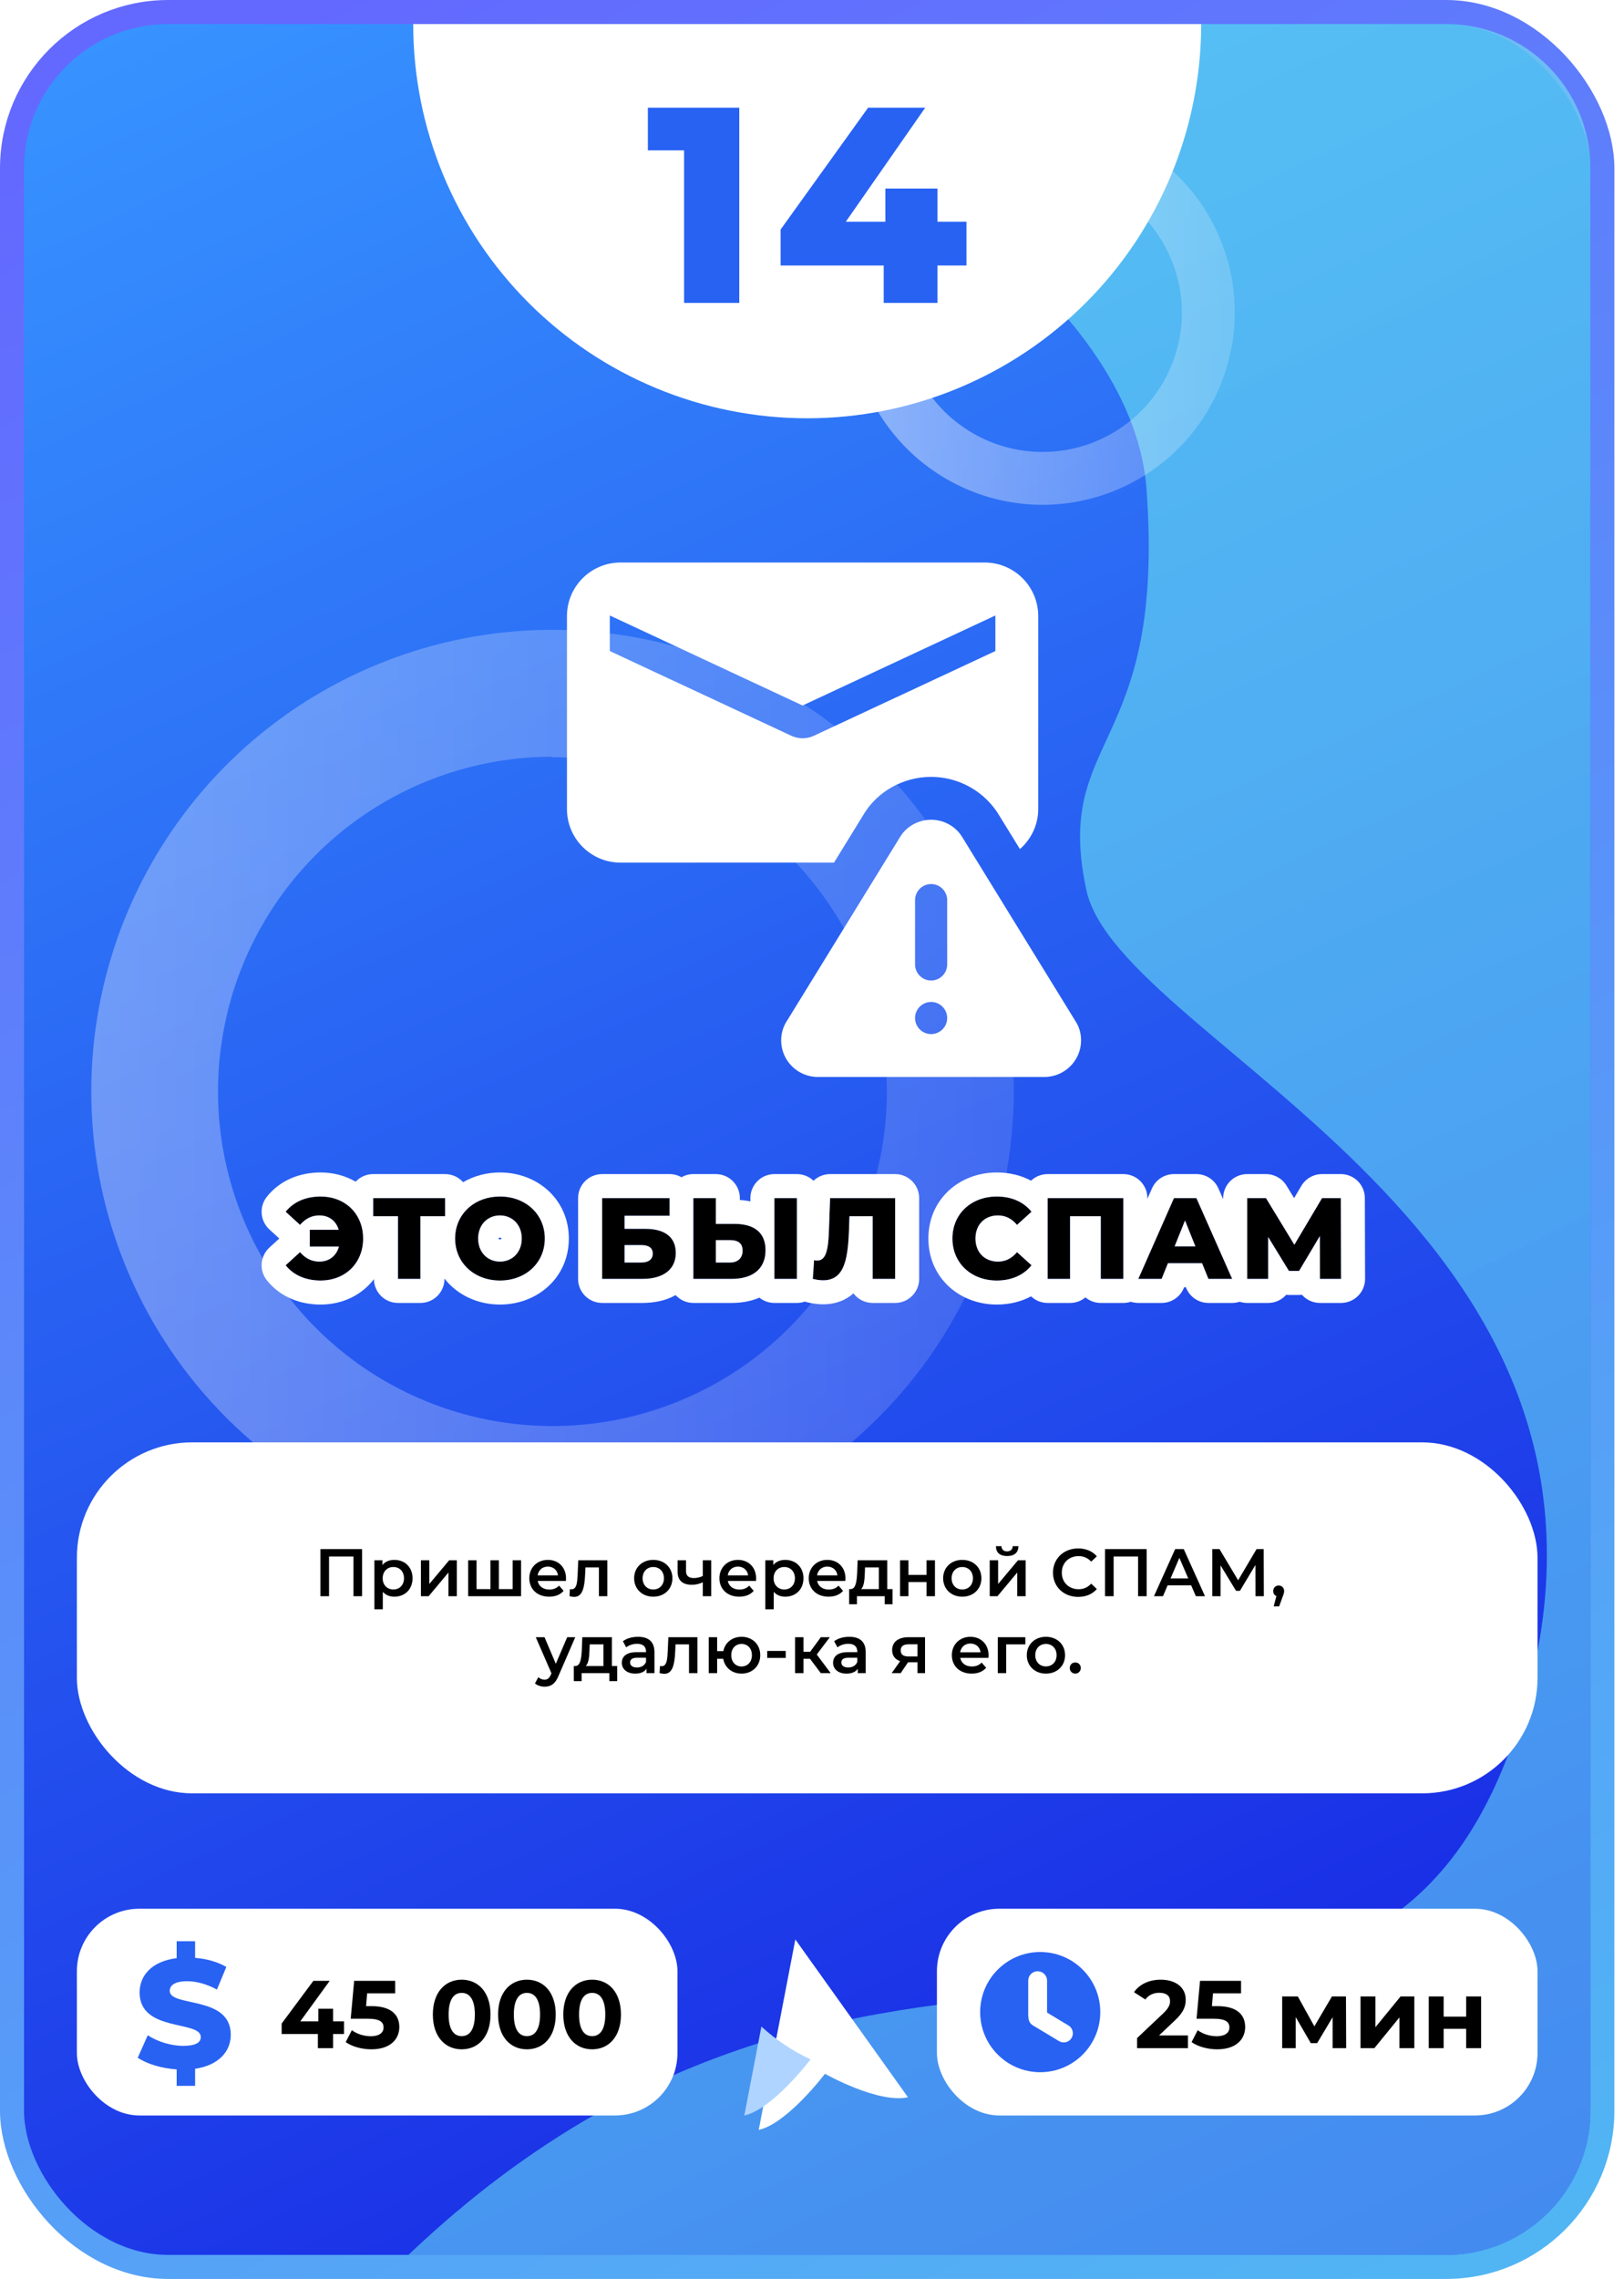 <svg width="338" height="474" viewBox="0 0 338 474" fill="none" xmlns="http://www.w3.org/2000/svg">
<rect x="2.5" y="2.5" width="331" height="469" rx="32.5" fill="url(#paint0_linear)" stroke="url(#paint1_linear)" stroke-width="5"/>
<mask id="mask0" mask-type="alpha" maskUnits="userSpaceOnUse" x="2" y="0" width="336" height="474">
<rect x="-2.5" y="2.5" width="331" height="469" rx="41.5" transform="matrix(-1 0 0 1 333 0)" fill="url(#paint2_linear)" stroke="url(#paint3_linear)" stroke-width="5"/>
</mask>
<g mask="url(#mask0)">
<path d="M129.747 5.009C129.747 5.009 234.654 47.095 238.632 101.845C242.609 156.595 219.132 152.615 226.093 185.086C233.053 217.557 347.517 255.616 316.691 356.766C285.865 457.916 188.416 370.584 85 469H301C317.569 469 331 455.569 331 439V35.001C331 18.432 317.568 5.001 300.999 5.001L129.747 5.009Z" fill="url(#paint4_linear)" fill-opacity="0.5"/>
</g>
<path opacity="0.46" d="M114.88 323C95.898 322.976 77.349 317.326 61.578 306.763C45.806 296.199 33.521 281.198 26.273 263.654C19.026 246.11 17.142 226.812 20.859 208.198C24.577 189.583 33.73 172.489 47.16 159.075C60.591 145.661 77.697 136.53 96.316 132.836C114.934 129.141 134.231 131.05 151.765 138.319C169.3 145.589 184.286 157.893 194.829 173.678C205.373 189.462 211 208.018 211 227C210.955 252.468 200.81 276.878 182.79 294.875C164.771 312.873 140.348 322.987 114.88 323ZM114.88 157.396C101.117 157.415 87.67 161.514 76.236 169.173C64.803 176.833 55.896 187.71 50.643 200.431C45.39 213.151 44.025 227.143 46.721 240.638C49.418 254.133 56.055 266.527 65.793 276.251C75.531 285.976 87.933 292.595 101.432 295.273C114.931 297.951 128.921 296.567 141.634 291.296C154.347 286.025 165.212 277.104 172.856 265.66C180.5 254.215 184.58 240.762 184.58 227C184.522 208.55 177.154 190.874 164.09 177.846C151.026 164.818 133.33 157.499 114.88 157.493V157.396Z" fill="url(#paint5_linear)" fill-opacity="0.7"/>
<path opacity="0.46" d="M216.95 105C209.041 104.99 201.312 102.636 194.741 98.234C188.169 93.833 183.05 87.582 180.03 80.273C177.011 72.963 176.226 64.922 177.775 57.166C179.324 49.41 183.137 42.287 188.733 36.698C194.33 31.109 201.457 27.304 209.215 25.765C216.973 24.226 225.013 25.021 232.319 28.05C239.625 31.079 245.869 36.206 250.262 42.782C254.655 49.359 257 57.091 257 65C256.981 75.612 252.754 85.783 245.246 93.281C237.738 100.78 227.561 104.995 216.95 105ZM216.95 35.998C211.216 36.006 205.612 37.714 200.848 40.906C196.084 44.097 192.373 48.629 190.185 53.929C187.996 59.229 187.427 65.059 188.551 70.683C189.674 76.306 192.439 81.469 196.497 85.521C200.555 89.573 205.722 92.331 211.347 93.447C216.971 94.563 222.801 93.986 228.098 91.79C233.395 89.594 237.922 85.877 241.107 81.108C244.292 76.34 245.991 70.734 245.991 65C245.968 57.312 242.898 49.948 237.454 44.519C232.011 39.091 224.637 36.041 216.95 36.039V35.998Z" fill="url(#paint6_linear)"/>
<path d="M66.723 248.864C63.603 248.864 61.083 249.992 59.451 252.032L62.451 254.768C63.531 253.496 64.851 252.8 66.483 252.8C68.475 252.8 69.939 253.928 70.491 255.776H64.467V259.28H70.539C70.011 261.2 68.523 262.4 66.483 262.4C64.851 262.4 63.531 261.704 62.451 260.432L59.451 263.168C61.083 265.208 63.603 266.336 66.723 266.336C71.883 266.336 75.579 262.712 75.579 257.6C75.579 252.488 71.883 248.864 66.723 248.864Z" fill="black"/>
<path d="M92.643 249.2H77.667V252.968H82.827V266H87.507V252.968H92.643V249.2Z" fill="black"/>
<path d="M104.055 266.336C109.431 266.336 113.391 262.64 113.391 257.6C113.391 252.56 109.431 248.864 104.055 248.864C98.679 248.864 94.719 252.56 94.719 257.6C94.719 262.64 98.679 266.336 104.055 266.336ZM104.055 262.4C101.511 262.4 99.519 260.504 99.519 257.6C99.519 254.696 101.511 252.8 104.055 252.8C106.599 252.8 108.591 254.696 108.591 257.6C108.591 260.504 106.599 262.4 104.055 262.4Z" fill="black"/>
<path d="M125.316 266H133.716C138.084 266 140.652 264.008 140.652 260.6C140.652 257.36 138.42 255.584 134.34 255.584H129.996V252.872H139.356V249.2H125.316V266ZM129.996 262.592V258.968H133.404C135.036 258.968 135.852 259.544 135.852 260.744C135.852 261.944 134.988 262.592 133.404 262.592H129.996Z" fill="black"/>
<path d="M152.874 254.552H148.986V249.2H144.306V266H152.25C156.618 266 159.33 263.96 159.33 260.024C159.33 256.352 156.954 254.552 152.874 254.552ZM161.178 266H165.858V249.2H161.178V266ZM151.938 262.592H148.986V257.936H151.938C153.546 257.936 154.554 258.536 154.554 260.12C154.554 261.704 153.522 262.592 151.938 262.592Z" fill="black"/>
<path d="M172.767 249.2L172.527 255.896C172.383 259.688 172.023 262.184 170.079 262.184C169.863 262.184 169.647 262.16 169.431 262.112L169.167 266C169.959 266.192 170.679 266.288 171.327 266.288C175.599 266.288 176.487 262.256 176.703 255.704L176.799 252.968H181.623V266H186.303V249.2H172.767Z" fill="black"/>
<path d="M207.465 266.336C210.561 266.336 213.057 265.208 214.689 263.168L211.665 260.432C210.609 261.704 209.313 262.4 207.705 262.4C204.945 262.4 203.025 260.48 203.025 257.6C203.025 254.72 204.945 252.8 207.705 252.8C209.313 252.8 210.609 253.496 211.665 254.768L214.689 252.032C213.057 249.992 210.561 248.864 207.465 248.864C202.137 248.864 198.225 252.488 198.225 257.6C198.225 262.712 202.137 266.336 207.465 266.336Z" fill="black"/>
<path d="M218.035 249.2V266H222.715V252.968H229.099V266H233.803V249.2H218.035Z" fill="black"/>
<path d="M251.507 266H256.451L249.011 249.2H244.331L236.915 266H241.763L243.083 262.736H250.187L251.507 266ZM244.475 259.232L246.635 253.856L248.795 259.232H244.475Z" fill="black"/>
<path d="M279.112 266L279.064 249.2H275.152L269.392 258.896L263.488 249.2H259.576V266H263.944V257.288L268.264 264.344H270.376L274.696 257.096L274.72 266H279.112Z" fill="black"/>
<path fill-rule="evenodd" clip-rule="evenodd" d="M56.081 255.726C54.134 253.95 53.9 250.967 55.546 248.909C58.281 245.49 62.349 243.864 66.723 243.864C69.43 243.864 71.919 244.553 74.017 245.782C74.93 244.808 76.227 244.2 77.667 244.2H92.643C94.134 244.2 95.473 244.853 96.389 245.888C98.617 244.587 101.253 243.864 104.055 243.864C111.871 243.864 118.391 249.487 118.391 257.6C118.391 265.713 111.871 271.336 104.055 271.336C99.361 271.336 95.135 269.308 92.507 265.93V266C92.507 268.761 90.268 271 87.507 271H82.827C80.082 271 77.853 268.787 77.827 266.048C75.333 269.325 71.348 271.336 66.723 271.336C62.349 271.336 58.281 269.71 55.546 266.291C53.9 264.233 54.134 261.25 56.081 259.474L58.136 257.6L56.081 255.726ZM75.512 258.767C75.556 258.388 75.579 257.999 75.579 257.6C75.579 257.571 75.579 257.541 75.578 257.512C75.575 257.047 75.54 256.594 75.476 256.156C75.388 255.547 75.244 254.965 75.048 254.415C74.867 253.904 74.641 253.421 74.374 252.968C73.918 252.193 73.343 251.508 72.667 250.931C71.133 249.621 69.081 248.864 66.723 248.864C66.642 248.864 66.562 248.865 66.483 248.866C65.529 248.884 64.633 249.009 63.804 249.235C62.374 249.624 61.141 250.312 60.149 251.266C59.901 251.505 59.668 251.76 59.451 252.032L62.451 254.768C62.508 254.701 62.566 254.635 62.624 254.571C62.681 254.509 62.737 254.449 62.795 254.391C63.3 253.876 63.856 253.479 64.467 253.21C65.08 252.94 65.75 252.8 66.483 252.8C66.564 252.8 66.644 252.802 66.723 252.806C67.99 252.865 69.026 253.394 69.728 254.28C70.062 254.702 70.32 255.204 70.491 255.776H64.467V259.28H70.539C70.524 259.335 70.508 259.39 70.491 259.444C70.336 259.943 70.114 260.39 69.833 260.776C69.129 261.745 68.052 262.332 66.723 262.394C66.644 262.398 66.564 262.4 66.483 262.4C65.75 262.4 65.08 262.26 64.467 261.99C63.856 261.721 63.3 261.324 62.795 260.809C62.737 260.751 62.681 260.691 62.624 260.629C62.566 260.565 62.508 260.499 62.451 260.432L59.451 263.168C59.668 263.44 59.901 263.695 60.149 263.934C61.141 264.888 62.374 265.576 63.804 265.965C64.633 266.191 65.529 266.316 66.483 266.334C66.562 266.335 66.642 266.336 66.723 266.336C70.823 266.336 73.999 264.048 75.13 260.543C75.312 259.981 75.441 259.388 75.512 258.767ZM82.827 266H87.507V252.968H92.643V249.2H77.667V252.968H82.827V266ZM94.719 257.518C94.719 257.545 94.719 257.573 94.719 257.6C94.719 262.64 98.679 266.336 104.055 266.336C109.431 266.336 113.391 262.64 113.391 257.6C113.391 252.56 109.431 248.864 104.055 248.864C101.511 248.864 99.283 249.692 97.643 251.099C97.011 251.641 96.466 252.268 96.024 252.968C95.202 254.268 94.734 255.815 94.719 257.518ZM104.055 257.4C104.046 257.401 104.005 257.406 103.941 257.432C103.86 257.465 103.772 257.522 103.697 257.599C103.697 257.599 103.696 257.6 103.696 257.6C103.696 257.6 103.697 257.601 103.697 257.601C103.772 257.679 103.86 257.735 103.941 257.768C104.005 257.794 104.046 257.799 104.055 257.8C104.064 257.799 104.105 257.794 104.169 257.768C104.25 257.735 104.338 257.679 104.413 257.601C104.414 257.601 104.414 257.6 104.415 257.6C104.414 257.6 104.414 257.599 104.413 257.599C104.338 257.522 104.25 257.465 104.169 257.432C104.105 257.406 104.064 257.401 104.055 257.4ZM125.316 271C122.555 271 120.316 268.761 120.316 266V249.2C120.316 246.439 122.555 244.2 125.316 244.2H139.356C140.257 244.2 141.101 244.438 141.831 244.854C142.561 244.438 143.405 244.2 144.305 244.2H148.985C151.747 244.2 153.985 246.439 153.985 249.2V249.587C154.712 249.632 155.448 249.727 156.177 249.884V249.2C156.177 246.439 158.416 244.2 161.177 244.2H165.857C167.197 244.2 168.414 244.727 169.312 245.585C170.211 244.726 171.429 244.2 172.766 244.2H186.302C189.064 244.2 191.302 246.439 191.302 249.2V266C191.302 268.761 189.064 271 186.302 271H181.622C179.988 271 178.537 270.216 177.624 269.003C177.369 269.231 177.096 269.449 176.802 269.654C175.12 270.83 173.211 271.288 171.326 271.288C170.195 271.288 169.072 271.122 167.988 270.859C167.826 270.82 167.668 270.773 167.514 270.719C166.995 270.901 166.438 271 165.857 271H161.177C159.993 271 158.905 270.588 158.048 269.9C156.201 270.699 154.187 271 152.249 271H144.305C142.844 271 141.529 270.373 140.615 269.374C138.513 270.561 136.082 271 133.716 271H125.316ZM144.305 266H152.249C153.776 266 155.1 265.751 156.177 265.259C158.157 264.354 159.3 262.628 159.329 260.12C159.329 260.088 159.329 260.056 159.329 260.024C159.329 257.499 158.206 255.859 156.177 255.081C155.256 254.728 154.148 254.552 152.873 254.552H148.985V249.2H144.305V266ZM148.985 262.592H151.937C152.044 262.592 152.148 262.588 152.249 262.58C152.986 262.522 153.584 262.255 153.985 261.801C154.35 261.389 154.553 260.823 154.553 260.12C154.553 260.088 154.553 260.056 154.552 260.024C154.535 259.365 154.335 258.884 153.985 258.551C153.706 258.285 153.329 258.113 152.873 258.02C152.591 257.963 152.278 257.936 151.937 257.936H148.985V262.592ZM139.356 249.2H125.316V266H133.716C136.218 266 138.129 265.347 139.305 264.148C140.154 263.284 140.621 262.135 140.651 260.744C140.652 260.696 140.652 260.648 140.652 260.6C140.652 259.511 140.4 258.588 139.911 257.842C139.751 257.598 139.566 257.373 139.356 257.168C139.34 257.152 139.323 257.135 139.305 257.119C138.242 256.113 136.566 255.584 134.34 255.584H129.996V252.872H139.356V249.2ZM129.996 258.968V262.592H133.404C133.512 262.592 133.616 262.589 133.716 262.583C134.233 262.553 134.662 262.445 134.996 262.263C135.549 261.962 135.844 261.46 135.852 260.775C135.852 260.765 135.852 260.754 135.852 260.744C135.852 260.741 135.852 260.738 135.852 260.735C135.852 260.689 135.851 260.644 135.848 260.6C135.812 259.967 135.528 259.523 134.996 259.26C134.809 259.167 134.59 259.096 134.34 259.048C134.066 258.994 133.754 258.968 133.404 258.968H129.996ZM165.857 266V249.2H161.177V266H165.857ZM181.622 266H186.302V249.2H172.766L172.526 255.896C172.421 258.672 172.2 260.753 171.326 261.669C171.187 261.815 171.032 261.932 170.857 262.016C170.692 262.097 170.51 262.149 170.308 262.172C170.238 262.179 170.166 262.184 170.091 262.184C170.087 262.184 170.083 262.184 170.078 262.184C169.862 262.184 169.646 262.16 169.43 262.112L169.166 266C169.482 266.076 169.786 266.138 170.078 266.184C170.345 266.226 170.602 266.255 170.85 266.272C171.013 266.283 171.172 266.288 171.326 266.288C171.667 266.288 171.986 266.262 172.286 266.212C173.058 266.081 173.696 265.785 174.223 265.336C175.813 263.981 176.396 261.237 176.622 257.467C176.65 257.011 176.672 256.54 176.69 256.054C176.69 256.051 176.69 256.048 176.69 256.045C176.695 255.932 176.699 255.819 176.702 255.704L176.798 252.968H181.622V266ZM213.035 264.723C213.388 264.475 213.719 264.2 214.027 263.899C214.261 263.67 214.482 263.427 214.688 263.168L211.664 260.432C211.611 260.496 211.557 260.559 211.503 260.62C211.424 260.708 211.344 260.794 211.262 260.876C210.284 261.865 209.114 262.4 207.704 262.4C207.624 262.4 207.544 262.398 207.464 262.395C204.834 262.287 203.024 260.396 203.024 257.6C203.024 254.804 204.834 252.913 207.464 252.805C207.544 252.802 207.624 252.8 207.704 252.8C209.114 252.8 210.284 253.335 211.262 254.324C211.344 254.406 211.424 254.492 211.503 254.58C211.557 254.641 211.611 254.704 211.664 254.768L214.688 252.032C214.482 251.773 214.261 251.53 214.027 251.301C213.719 251 213.388 250.725 213.035 250.477C212.241 249.92 211.337 249.499 210.335 249.228C209.52 249.007 208.64 248.884 207.704 248.866C207.625 248.865 207.545 248.864 207.464 248.864C202.136 248.864 198.224 252.488 198.224 257.6C198.224 262.712 202.136 266.336 207.464 266.336C207.545 266.336 207.625 266.335 207.704 266.334C208.64 266.316 209.52 266.193 210.335 265.972C211.337 265.701 212.241 265.28 213.035 264.723ZM214.594 245.572C212.463 244.425 210.021 243.864 207.464 243.864C199.672 243.864 193.224 249.439 193.224 257.6C193.224 265.761 199.672 271.336 207.464 271.336C210.021 271.336 212.463 270.775 214.594 269.628C215.49 270.478 216.702 271 218.035 271H222.715C223.929 271 225.041 270.568 225.907 269.849C226.773 270.568 227.886 271 229.099 271H233.803C234.347 271 234.871 270.913 235.361 270.753C235.856 270.914 236.379 271 236.914 271H241.762C243.8 271 245.634 269.764 246.398 267.875L246.454 267.736H246.815L246.871 267.875C247.635 269.764 249.469 271 251.506 271H256.45C256.988 271 257.514 270.914 258.011 270.75C258.503 270.912 259.029 271 259.576 271H263.944C265.435 271 266.774 270.347 267.69 269.311C267.879 269.333 268.071 269.344 268.264 269.344H270.376C270.576 269.344 270.775 269.332 270.971 269.309C271.887 270.346 273.227 271 274.72 271H279.112C280.44 271 281.714 270.471 282.652 269.53C283.59 268.59 284.115 267.314 284.112 265.986L284.064 249.186C284.056 246.43 281.82 244.2 279.064 244.2H275.152C273.388 244.2 271.754 245.13 270.853 246.646L269.339 249.195L267.758 246.6C266.851 245.109 265.232 244.2 263.488 244.2H259.576C256.814 244.2 254.576 246.439 254.576 249.2V249.419L253.582 247.175C252.781 245.366 250.989 244.2 249.01 244.2H244.33C242.35 244.2 240.556 245.369 239.756 247.181L238.803 249.34V249.2C238.803 246.439 236.565 244.2 233.803 244.2H218.035C216.702 244.2 215.49 244.722 214.594 245.572ZM218.035 249.2V266H222.715V252.968H229.099V266H233.803V249.2H218.035ZM256.45 266L249.01 249.2H244.33L236.914 266H241.762L243.082 262.736H250.186L251.506 266H256.45ZM246.634 253.856L244.474 259.232H248.794L246.634 253.856ZM259.576 266H263.944V257.288L268.264 264.344H270.376L274.696 257.096L274.72 266H279.112V265.988L279.064 249.2H275.152L269.392 258.896L263.488 249.2H259.576V266ZM99.519 257.6C99.519 260.504 101.511 262.4 104.055 262.4C106.599 262.4 108.591 260.504 108.591 257.6C108.591 254.696 106.599 252.8 104.055 252.8C101.511 252.8 99.519 254.696 99.519 257.6Z" fill="white"/>
<rect x="16" y="300" width="304" height="73" rx="24" fill="white"/>
<rect x="16" y="397" width="125" height="43" rx="13" fill="white"/>
<rect x="195" y="397" width="125" height="43" rx="13" fill="white"/>
<path d="M66.691 322.2V332H68.483V323.74H73.565V332H75.357V322.2H66.691ZM82.068 324.44C81.046 324.44 80.178 324.79 79.59 325.504V324.524H77.924V334.716H79.674V331.09C80.276 331.776 81.116 332.098 82.068 332.098C84.252 332.098 85.862 330.586 85.862 328.262C85.862 325.952 84.252 324.44 82.068 324.44ZM81.872 330.6C80.612 330.6 79.646 329.69 79.646 328.262C79.646 326.834 80.612 325.924 81.872 325.924C83.132 325.924 84.084 326.834 84.084 328.262C84.084 329.69 83.132 330.6 81.872 330.6ZM87.604 332H89.214L93.33 327.072V332H95.08V324.524H93.484L89.354 329.452V324.524H87.604V332ZM106.702 324.524V330.516H103.832V324.524H102.082V330.516H99.184V324.524H97.434V332H108.452V324.524H106.702ZM117.805 328.304C117.805 325.966 116.209 324.44 114.025 324.44C111.799 324.44 110.161 326.036 110.161 328.262C110.161 330.488 111.785 332.098 114.291 332.098C115.579 332.098 116.629 331.678 117.301 330.88L116.363 329.802C115.831 330.348 115.173 330.614 114.333 330.614C113.031 330.614 112.121 329.914 111.911 328.822H117.777C117.791 328.654 117.805 328.444 117.805 328.304ZM114.025 325.84C115.173 325.84 115.999 326.582 116.139 327.66H111.897C112.065 326.568 112.891 325.84 114.025 325.84ZM120.351 324.524L120.225 327.408C120.141 328.962 120.099 330.558 118.951 330.558C118.853 330.558 118.741 330.544 118.615 330.516L118.531 331.986C118.895 332.084 119.217 332.14 119.497 332.14C121.261 332.14 121.653 330.152 121.779 327.492L121.849 326.008H124.649V332H126.399V324.524H120.351ZM135.957 332.098C138.281 332.098 139.947 330.502 139.947 328.262C139.947 326.022 138.281 324.44 135.957 324.44C133.661 324.44 131.981 326.022 131.981 328.262C131.981 330.502 133.661 332.098 135.957 332.098ZM135.957 330.6C134.697 330.6 133.745 329.69 133.745 328.262C133.745 326.834 134.697 325.924 135.957 325.924C137.231 325.924 138.183 326.834 138.183 328.262C138.183 329.69 137.231 330.6 135.957 330.6ZM146.268 324.524V327.8C145.666 328.08 145.008 328.22 144.392 328.22C143.384 328.22 142.782 327.786 142.782 326.806V324.524H141.032V326.918C141.032 328.78 142.124 329.62 144.014 329.62C144.84 329.62 145.596 329.424 146.268 329.102V332H148.018V324.524H146.268ZM157.371 328.304C157.371 325.966 155.775 324.44 153.591 324.44C151.365 324.44 149.727 326.036 149.727 328.262C149.727 330.488 151.351 332.098 153.857 332.098C155.145 332.098 156.195 331.678 156.867 330.88L155.929 329.802C155.397 330.348 154.739 330.614 153.899 330.614C152.597 330.614 151.687 329.914 151.477 328.822H157.343C157.357 328.654 157.371 328.444 157.371 328.304ZM153.591 325.84C154.739 325.84 155.565 326.582 155.705 327.66H151.463C151.631 326.568 152.457 325.84 153.591 325.84ZM163.429 324.44C162.407 324.44 161.539 324.79 160.951 325.504V324.524H159.285V334.716H161.035V331.09C161.637 331.776 162.477 332.098 163.429 332.098C165.613 332.098 167.223 330.586 167.223 328.262C167.223 325.952 165.613 324.44 163.429 324.44ZM163.233 330.6C161.973 330.6 161.007 329.69 161.007 328.262C161.007 326.834 161.973 325.924 163.233 325.924C164.493 325.924 165.445 326.834 165.445 328.262C165.445 329.69 164.493 330.6 163.233 330.6ZM175.965 328.304C175.965 325.966 174.369 324.44 172.185 324.44C169.959 324.44 168.321 326.036 168.321 328.262C168.321 330.488 169.945 332.098 172.451 332.098C173.739 332.098 174.789 331.678 175.461 330.88L174.523 329.802C173.991 330.348 173.333 330.614 172.493 330.614C171.191 330.614 170.281 329.914 170.071 328.822H175.937C175.951 328.654 175.965 328.444 175.965 328.304ZM172.185 325.84C173.333 325.84 174.159 326.582 174.299 327.66H170.057C170.225 326.568 171.051 325.84 172.185 325.84ZM184.657 330.516V324.524H178.497L178.399 327.086C178.315 328.836 178.133 330.474 177.083 330.516H176.733V333.666H178.357V332H184.125V333.666H185.763V330.516H184.657ZM179.995 327.212L180.037 326.008H182.907V330.516H179.225C179.827 329.942 179.939 328.612 179.995 327.212ZM187.326 332H189.076V329.046H192.842V332H194.592V324.524H192.842V327.562H189.076V324.524H187.326V332ZM200.27 332.098C202.594 332.098 204.26 330.502 204.26 328.262C204.26 326.022 202.594 324.44 200.27 324.44C197.974 324.44 196.294 326.022 196.294 328.262C196.294 330.502 197.974 332.098 200.27 332.098ZM200.27 330.6C199.01 330.6 198.058 329.69 198.058 328.262C198.058 326.834 199.01 325.924 200.27 325.924C201.544 325.924 202.496 326.834 202.496 328.262C202.496 329.69 201.544 330.6 200.27 330.6ZM209.615 323.642C211.113 323.642 211.939 322.942 211.967 321.584H210.777C210.763 322.256 210.315 322.676 209.601 322.676C208.873 322.676 208.453 322.256 208.439 321.584H207.277C207.291 322.942 208.117 323.642 209.615 323.642ZM205.989 332H207.599L211.715 327.072V332H213.465V324.524H211.869L207.739 329.452V324.524H205.989V332ZM224.392 332.14C226.002 332.14 227.374 331.566 228.284 330.502L227.108 329.382C226.394 330.166 225.512 330.544 224.49 330.544C222.46 330.544 220.99 329.116 220.99 327.1C220.99 325.084 222.46 323.656 224.49 323.656C225.512 323.656 226.394 324.034 227.108 324.804L228.284 323.698C227.374 322.634 226.002 322.06 224.406 322.06C221.396 322.06 219.156 324.174 219.156 327.1C219.156 330.026 221.396 332.14 224.392 332.14ZM229.988 322.2V332H231.78V323.74H236.862V332H238.654V322.2H229.988ZM248.893 332H250.797L246.373 322.2H244.581L240.171 332H242.047L243.013 329.732H247.913L248.893 332ZM243.629 328.304L245.463 324.02L247.311 328.304H243.629ZM263.038 332L263.01 322.2H261.526L257.69 328.682L253.812 322.2H252.314V332H254.036V325.588L257.256 330.88H258.068L261.288 325.504L261.302 332H263.038ZM266.13 329.774C265.486 329.774 264.996 330.236 264.996 330.936C264.996 331.44 265.262 331.804 265.654 331.972L265.094 334.114H266.228L266.942 332.14C267.194 331.496 267.264 331.244 267.264 330.936C267.264 330.25 266.788 329.774 266.13 329.774ZM118.047 340.524L115.681 346.054L113.329 340.524H111.509L114.771 348.028L114.645 348.322C114.309 349.064 113.945 349.358 113.329 349.358C112.853 349.358 112.377 349.162 112.041 348.84L111.341 350.128C111.817 350.562 112.601 350.814 113.343 350.814C114.589 350.814 115.541 350.296 116.227 348.602L119.727 340.524H118.047ZM127.352 346.516V340.524H121.192L121.094 343.086C121.01 344.836 120.828 346.474 119.778 346.516H119.428V349.666H121.052V348H126.82V349.666H128.458V346.516H127.352ZM122.69 343.212L122.732 342.008H125.602V346.516H121.92C122.522 345.942 122.634 344.612 122.69 343.212ZM132.807 340.44C131.603 340.44 130.441 340.748 129.643 341.364L130.329 342.638C130.889 342.176 131.757 341.896 132.597 341.896C133.843 341.896 134.459 342.498 134.459 343.52V343.632H132.527C130.259 343.632 129.419 344.612 129.419 345.858C129.419 347.16 130.497 348.098 132.205 348.098C133.325 348.098 134.137 347.734 134.557 347.09V348H136.209V343.618C136.209 341.462 134.963 340.44 132.807 340.44ZM132.569 346.824C131.673 346.824 131.141 346.418 131.141 345.788C131.141 345.242 131.463 344.794 132.653 344.794H134.459V345.662C134.165 346.432 133.423 346.824 132.569 346.824ZM139.102 340.524L138.976 343.408C138.892 344.962 138.85 346.558 137.702 346.558C137.604 346.558 137.492 346.544 137.366 346.516L137.282 347.986C137.646 348.084 137.968 348.14 138.248 348.14C140.012 348.14 140.404 346.152 140.53 343.492L140.6 342.008H143.4V348H145.15V340.524H139.102ZM154.339 340.44C152.393 340.44 150.895 341.63 150.545 343.422H149.257V340.524H147.507V348H149.257V345.004H150.517C150.839 346.852 152.351 348.098 154.339 348.098C156.593 348.098 158.231 346.502 158.231 344.262C158.231 342.008 156.593 340.44 154.339 340.44ZM154.339 346.614C153.121 346.614 152.197 345.704 152.197 344.262C152.197 342.82 153.121 341.924 154.339 341.924C155.557 341.924 156.495 342.82 156.495 344.262C156.495 345.704 155.557 346.614 154.339 346.614ZM159.679 344.836H163.529V343.38H159.679V344.836ZM170.834 348H172.892L169.994 344.122L172.71 340.524H170.834L168.622 343.548H167.222V340.524H165.472V348H167.222V345.004H168.58L170.834 348ZM176.775 340.44C175.571 340.44 174.409 340.748 173.611 341.364L174.297 342.638C174.857 342.176 175.725 341.896 176.565 341.896C177.811 341.896 178.427 342.498 178.427 343.52V343.632H176.495C174.227 343.632 173.387 344.612 173.387 345.858C173.387 347.16 174.465 348.098 176.173 348.098C177.293 348.098 178.105 347.734 178.525 347.09V348H180.177V343.618C180.177 341.462 178.931 340.44 176.775 340.44ZM176.537 346.824C175.641 346.824 175.109 346.418 175.109 345.788C175.109 345.242 175.431 344.794 176.621 344.794H178.427V345.662C178.133 346.432 177.391 346.824 176.537 346.824ZM189.096 340.524C187.01 340.524 185.68 341.462 185.68 343.212C185.68 344.36 186.282 345.144 187.346 345.508L185.582 348H187.458L188.984 345.746H190.958V348H192.526V340.524H189.096ZM189.152 341.994H190.958V344.528H189.096C188.018 344.528 187.458 344.136 187.458 343.268C187.458 342.372 188.074 341.994 189.152 341.994ZM205.749 344.304C205.749 341.966 204.153 340.44 201.969 340.44C199.743 340.44 198.105 342.036 198.105 344.262C198.105 346.488 199.729 348.098 202.235 348.098C203.523 348.098 204.573 347.678 205.245 346.88L204.307 345.802C203.775 346.348 203.117 346.614 202.277 346.614C200.975 346.614 200.065 345.914 199.855 344.822H205.721C205.735 344.654 205.749 344.444 205.749 344.304ZM201.969 341.84C203.117 341.84 203.943 342.582 204.083 343.66H199.841C200.009 342.568 200.835 341.84 201.969 341.84ZM213.403 340.524H207.663V348H209.413V342.008H213.403V340.524ZM217.681 348.098C220.005 348.098 221.671 346.502 221.671 344.262C221.671 342.022 220.005 340.44 217.681 340.44C215.385 340.44 213.705 342.022 213.705 344.262C213.705 346.502 215.385 348.098 217.681 348.098ZM217.681 346.6C216.421 346.6 215.469 345.69 215.469 344.262C215.469 342.834 216.421 341.924 217.681 341.924C218.955 341.924 219.907 342.834 219.907 344.262C219.907 345.69 218.955 346.6 217.681 346.6ZM223.795 348.098C224.425 348.098 224.943 347.608 224.943 346.936C224.943 346.236 224.425 345.774 223.795 345.774C223.165 345.774 222.647 346.236 222.647 346.936C222.647 347.608 223.165 348.098 223.795 348.098Z" fill="black"/>
<path d="M250 5C250 26.748 241.361 47.605 225.983 62.983C210.605 78.361 189.748 87 168 87C146.252 87 125.395 78.361 110.017 62.983C94.639 47.605 86 26.748 86 5L168 5H250Z" fill="white"/>
<path d="M48.032 423.216C48.032 414.96 35.328 417.52 35.328 414.096C35.328 412.976 36.288 412.08 38.944 412.08C40.896 412.08 43.008 412.656 45.152 413.808L47.104 409.104C45.312 408.048 42.976 407.408 40.608 407.216V403.76H36.768V407.28C31.584 407.92 29.056 410.896 29.056 414.416C29.056 422.736 41.792 420.144 41.792 423.696C41.792 424.784 40.768 425.52 38.144 425.52C35.552 425.52 32.736 424.624 30.752 423.312L28.672 427.984C30.528 429.264 33.568 430.192 36.768 430.416V433.84H40.608V430.288C45.6 429.552 48.032 426.608 48.032 423.216Z" fill="#2862F3"/>
<path d="M71.6 420.42H69.32V417.8H66.26V420.42H62.5L68.62 412H65.22L58.62 420.88V423.06H66.16V426H69.32V423.06H71.6V420.42ZM77.33 417.26H76.19L76.41 414.6H82.25V412H73.71L72.99 419.88H76.57C79.11 419.88 79.83 420.6 79.83 421.7C79.83 422.84 78.83 423.52 77.21 423.52C75.75 423.52 74.29 423.06 73.23 422.26L71.95 424.74C73.31 425.7 75.35 426.24 77.29 426.24C81.29 426.24 83.11 424.08 83.11 421.6C83.11 419.12 81.47 417.26 77.33 417.26ZM96.089 426.24C99.549 426.24 102.089 423.62 102.089 419C102.089 414.38 99.549 411.76 96.089 411.76C92.649 411.76 90.089 414.38 90.089 419C90.089 423.62 92.649 426.24 96.089 426.24ZM96.089 423.5C94.489 423.5 93.369 422.18 93.369 419C93.369 415.82 94.489 414.5 96.089 414.5C97.709 414.5 98.829 415.82 98.829 419C98.829 422.18 97.709 423.5 96.089 423.5ZM109.663 426.24C113.123 426.24 115.663 423.62 115.663 419C115.663 414.38 113.123 411.76 109.663 411.76C106.223 411.76 103.663 414.38 103.663 419C103.663 423.62 106.223 426.24 109.663 426.24ZM109.663 423.5C108.063 423.5 106.943 422.18 106.943 419C106.943 415.82 108.063 414.5 109.663 414.5C111.283 414.5 112.403 415.82 112.403 419C112.403 422.18 111.283 423.5 109.663 423.5ZM123.237 426.24C126.697 426.24 129.237 423.62 129.237 419C129.237 414.38 126.697 411.76 123.237 411.76C119.797 411.76 117.237 414.38 117.237 419C117.237 423.62 119.797 426.24 123.237 426.24ZM123.237 423.5C121.637 423.5 120.517 422.18 120.517 419C120.517 415.82 121.637 414.5 123.237 414.5C124.857 414.5 125.977 415.82 125.977 419C125.977 422.18 124.857 423.5 123.237 423.5Z" fill="black"/>
<path d="M241.22 423.36L244.44 420.32C246.4 418.5 246.78 417.26 246.78 415.9C246.78 413.36 244.7 411.76 241.58 411.76C239.06 411.76 237.1 412.78 236.02 414.36L238.38 415.88C239.06 414.94 240.08 414.48 241.28 414.48C242.76 414.48 243.52 415.12 243.52 416.22C243.52 416.9 243.3 417.62 242.06 418.8L236.66 423.9V426H247.24V423.36H241.22ZM253.377 417.26H252.237L252.457 414.6H258.297V412H249.757L249.037 419.88H252.617C255.157 419.88 255.877 420.6 255.877 421.7C255.877 422.84 254.877 423.52 253.257 423.52C251.797 423.52 250.337 423.06 249.277 422.26L247.997 424.74C249.357 425.7 251.397 426.24 253.337 426.24C257.337 426.24 259.157 424.08 259.157 421.6C259.157 419.12 257.517 417.26 253.377 417.26ZM280.175 426L280.135 415.24H277.215L273.555 421.46L270.115 415.24H266.855V426H269.675V419.54L272.815 424.96H274.135L277.355 419.56V426H280.175ZM283.164 426H286.044L291.264 419.6V426H294.364V415.24H291.504L286.264 421.64V415.24H283.164V426ZM297.363 426H300.463V421.98H305.143V426H308.263V415.24H305.143V419.44H300.463V415.24H297.363V426Z" fill="black"/>
<path d="M216.5 406C209.595 406 204 411.595 204 418.5C204 425.405 209.595 431 216.5 431C223.405 431 229 425.405 229 418.5C229 411.595 223.405 406 216.5 406Z" fill="#2862F3"/>
<path fill-rule="evenodd" clip-rule="evenodd" d="M215.961 410C214.878 410 214 410.878 214 411.961V419.153C214 419.311 214.019 419.464 214.054 419.611C214.047 420.263 214.376 420.901 214.974 421.262L220.414 424.535C221.313 425.077 222.481 424.786 223.022 423.887C223.563 422.988 223.273 421.82 222.374 421.279L217.923 418.6V411.961C217.923 410.878 217.045 410 215.961 410Z" fill="white"/>
<g filter="url(#filter0_d)">
<path d="M162.531 400.393L185.975 433.213C179.766 434.57 168.698 428.331 168.698 428.331C168.698 428.331 160.834 438.706 154.912 440L162.531 400.393Z" fill="white"/>
</g>
<path fill-rule="evenodd" clip-rule="evenodd" d="M154.912 440L158.469 421.51C161.522 424.284 164.956 426.604 168.698 428.331C168.698 428.331 160.834 438.706 154.912 440Z" fill="#AFD4FF"/>
<path d="M134.839 22.4V31.274H142.379V63H153.863V22.4H134.839ZM201.149 46.122H195.117V39.22H184.271V46.122H176.035L192.565 22.4H180.675L162.463 47.746V55.228H183.923V63H195.117V55.228H201.149V46.122Z" fill="#2862F3"/>
<g filter="url(#filter1_di)">
<path d="M177.708 167.461C180.539 162.655 185.969 159.583 191.792 159.583C197.614 159.583 203.053 162.677 205.996 167.657L210.276 174.603C212.59 172.562 214.083 169.606 214.083 166.271V126.146C214.083 119.989 209.094 115 202.937 115H127.146C120.989 115 116 119.989 116 126.146V166.271C116 172.428 120.989 177.417 127.146 177.417H171.582L177.708 167.461ZM162.679 151.023L124.917 133.413V126.012L165.042 144.737L205.167 126.012V133.413L167.405 151.023C166.647 151.38 165.844 151.558 165.042 151.558C164.239 151.558 163.437 151.38 162.679 151.023Z" fill="white"/>
<path d="M221.863 210.435L198.314 172.187C196.972 169.913 194.471 168.5 191.792 168.5C189.112 168.5 186.611 169.913 185.3 172.134L161.791 210.324C161.002 211.505 160.583 212.914 160.583 214.399C160.583 218.589 164.007 222 168.211 222H215.367C219.576 222 223 218.589 223 214.399C223 212.914 222.581 211.505 221.863 210.435ZM191.792 213.083C189.946 213.083 188.448 211.585 188.448 209.74C188.448 207.894 189.946 206.396 191.792 206.396C193.637 206.396 195.135 207.894 195.135 209.74C195.135 211.585 193.637 213.083 191.792 213.083ZM195.135 198.594C195.135 200.439 193.637 201.937 191.792 201.937C189.946 201.937 188.448 200.439 188.448 198.594V185.219C188.448 183.373 189.946 181.875 191.792 181.875C193.637 181.875 195.135 183.373 195.135 185.219V198.594Z" fill="white"/>
</g>
<defs>
<filter id="filter0_d" x="150.912" y="396.393" width="45.063" height="53.607" filterUnits="userSpaceOnUse" color-interpolation-filters="sRGB">
<feFlood flood-opacity="0" result="BackgroundImageFix"/>
<feColorMatrix in="SourceAlpha" type="matrix" values="0 0 0 0 0 0 0 0 0 0 0 0 0 0 0 0 0 0 127 0"/>
<feOffset dx="3" dy="3"/>
<feGaussianBlur stdDeviation="3.5"/>
<feColorMatrix type="matrix" values="0 0 0 0 0.111 0 0 0 0 0.206 0 0 0 0 0.754 0 0 0 0.66 0"/>
<feBlend mode="normal" in2="BackgroundImageFix" result="effect1_dropShadow"/>
<feBlend mode="normal" in="SourceGraphic" in2="effect1_dropShadow" result="shape"/>
</filter>
<filter id="filter1_di" x="110" y="109" width="127" height="127" filterUnits="userSpaceOnUse" color-interpolation-filters="sRGB">
<feFlood flood-opacity="0" result="BackgroundImageFix"/>
<feColorMatrix in="SourceAlpha" type="matrix" values="0 0 0 0 0 0 0 0 0 0 0 0 0 0 0 0 0 0 127 0"/>
<feOffset dx="4" dy="4"/>
<feGaussianBlur stdDeviation="5"/>
<feColorMatrix type="matrix" values="0 0 0 0 0.169 0 0 0 0 0.395 0 0 0 0 0.912 0 0 0 1 0"/>
<feBlend mode="normal" in2="BackgroundImageFix" result="effect1_dropShadow"/>
<feBlend mode="normal" in="SourceGraphic" in2="effect1_dropShadow" result="shape"/>
<feColorMatrix in="SourceAlpha" type="matrix" values="0 0 0 0 0 0 0 0 0 0 0 0 0 0 0 0 0 0 127 0" result="hardAlpha"/>
<feOffset dx="-2" dy="-2"/>
<feGaussianBlur stdDeviation="2"/>
<feComposite in2="hardAlpha" operator="arithmetic" k2="-1" k3="1"/>
<feColorMatrix type="matrix" values="0 0 0 0 0.564 0 0 0 0 0.713 0 0 0 0 1 0 0 0 1 0"/>
<feBlend mode="normal" in2="shape" result="effect2_innerShadow"/>
</filter>
<linearGradient id="paint0_linear" x1="57.5" y1="-9" x2="289.5" y2="495.5" gradientUnits="userSpaceOnUse">
<stop stop-color="#3793FF"/>
<stop offset="1" stop-color="#141CE1"/>
</linearGradient>
<linearGradient id="paint1_linear" x1="49" y1="11" x2="301.5" y2="474" gradientUnits="userSpaceOnUse">
<stop stop-color="#6369FF"/>
<stop offset="1" stop-color="#51B5F4"/>
</linearGradient>
<linearGradient id="paint2_linear" x1="57.5" y1="-9" x2="289.5" y2="495.5" gradientUnits="userSpaceOnUse">
<stop stop-color="#00E0FF"/>
<stop offset="1" stop-color="#42F2D1"/>
</linearGradient>
<linearGradient id="paint3_linear" x1="49" y1="11" x2="301.5" y2="474" gradientUnits="userSpaceOnUse">
<stop stop-color="#51B5F5"/>
<stop offset="1" stop-color="#28D7BE"/>
</linearGradient>
<linearGradient id="paint4_linear" x1="308.165" y1="473.49" x2="92.704" y2="54.182" gradientUnits="userSpaceOnUse">
<stop stop-color="#73F5FF"/>
<stop offset="0.99" stop-color="#7AFFEC"/>
</linearGradient>
<linearGradient id="paint5_linear" x1="18.759" y1="227" x2="211" y2="227" gradientUnits="userSpaceOnUse">
<stop stop-color="white"/>
<stop offset="0.99" stop-color="white" stop-opacity="0.4"/>
</linearGradient>
<linearGradient id="paint6_linear" x1="176.9" y1="65" x2="257" y2="65" gradientUnits="userSpaceOnUse">
<stop stop-color="white"/>
<stop offset="0.99" stop-color="white" stop-opacity="0.4"/>
</linearGradient>
</defs>
</svg>
